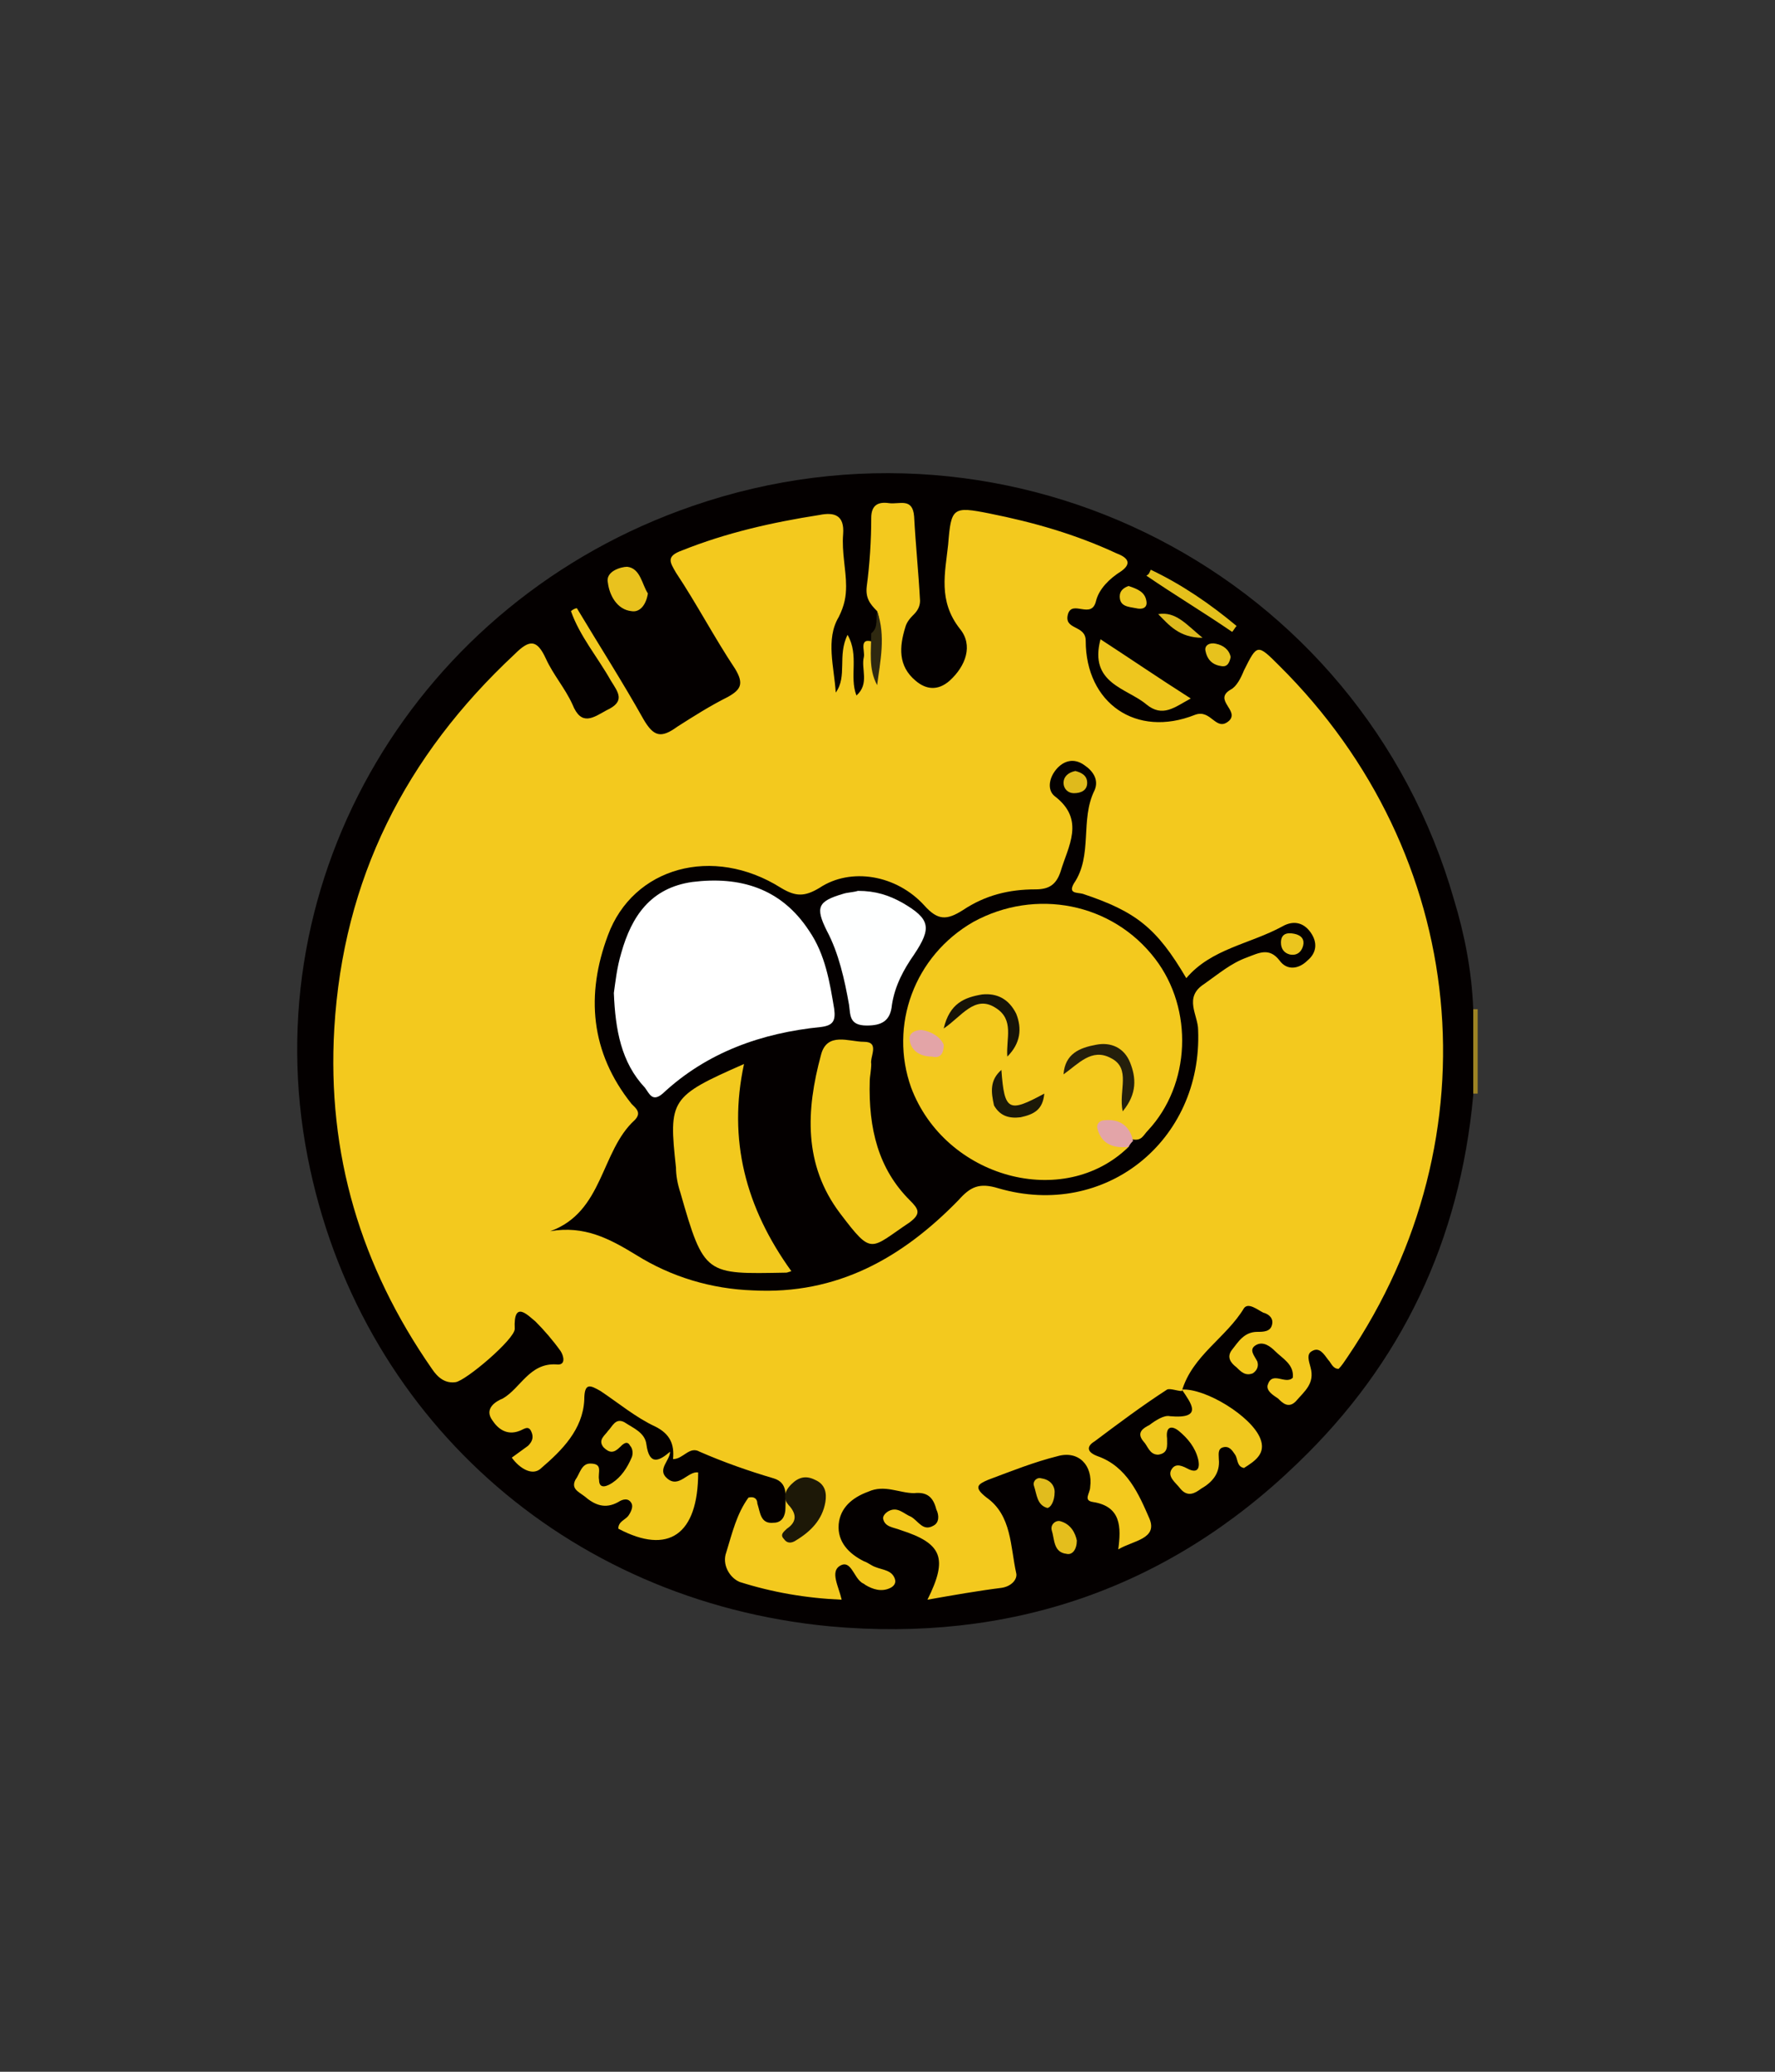 <?xml version="1.0" encoding="utf-8"?>
<!-- Generator: Adobe Illustrator 24.1.2, SVG Export Plug-In . SVG Version: 6.00 Build 0)  -->
<svg version="1.1" id="Layer_1" xmlns="http://www.w3.org/2000/svg" xmlns:xlink="http://www.w3.org/1999/xlink" x="0px" y="0px"
	 viewBox="0 0 120 140" style="enable-background:new 0 0 120 140;" xml:space="preserve">
<rect x="0" y="0" width="120" height="140" fill="#333333" stroke="none"/>
<style type="text/css">
	.st0{fill-rule:evenodd;clip-rule:evenodd;fill:#9D8324;}
	.st1{fill-rule:evenodd;clip-rule:evenodd;fill:#040000;}
	.st2{fill-rule:evenodd;clip-rule:evenodd;fill:#F3C91E;}
	.st3{fill-rule:evenodd;clip-rule:evenodd;fill:#F1C91E;}
	.st4{fill-rule:evenodd;clip-rule:evenodd;fill:#F0C81E;}
	.st5{fill-rule:evenodd;clip-rule:evenodd;fill:#EEC61E;}
	.st6{fill-rule:evenodd;clip-rule:evenodd;fill:#E9C21E;}
	.st7{fill-rule:evenodd;clip-rule:evenodd;fill:#E4C01C;}
	.st8{fill-rule:evenodd;clip-rule:evenodd;fill:#2F2910;}
	.st9{fill-rule:evenodd;clip-rule:evenodd;fill:#E4BE1D;}
	.st10{fill-rule:evenodd;clip-rule:evenodd;fill:#E1BC1E;}
	.st11{fill-rule:evenodd;clip-rule:evenodd;fill:#DEBA1D;}
	.st12{fill-rule:evenodd;clip-rule:evenodd;fill:#E7C21D;}
	.st13{fill-rule:evenodd;clip-rule:evenodd;fill:#EDC61E;}
	.st14{fill-rule:evenodd;clip-rule:evenodd;fill:#1D1807;}
	.st15{fill-rule:evenodd;clip-rule:evenodd;fill:#FFFFFF;}
	.st16{fill-rule:evenodd;clip-rule:evenodd;fill:#F2C91E;}
	.st17{fill-rule:evenodd;clip-rule:evenodd;fill:#FEFFFF;}
	.st18{fill-rule:evenodd;clip-rule:evenodd;fill:#E3A4A8;}
	.st19{fill-rule:evenodd;clip-rule:evenodd;fill:#DFBA1C;}
	.st20{fill-rule:evenodd;clip-rule:evenodd;fill:#EBC51E;}
	.st21{fill-rule:evenodd;clip-rule:evenodd;fill:#251F0B;}
	.st22{fill-rule:evenodd;clip-rule:evenodd;fill:#171407;}
	.st23{fill-rule:evenodd;clip-rule:evenodd;fill:#1C1908;}
	.st24{fill-rule:evenodd;clip-rule:evenodd;fill:#E3A4A7;}
</style>
<g>
	<path class="st0" d="M99.6,68.2c0.1,0,0.2,0,0.3,0c0,1.9,0,3.8,0,5.7c-0.1,0-0.2,0-0.3,0C98.7,72,98.7,70.1,99.6,68.2z"/>
	<path class="st1" d="M99.6,68.2c0,1.9,0,3.8,0,5.8c-0.9,9.8-4.8,18.1-11.9,24.9c-8.8,8.5-19.5,12.1-31.6,11
		c-17.9-1.7-31.9-14.3-35.3-31.7c-3.7-18.9,7.4-37.6,26-44c21.7-7.5,45.2,4.6,51.5,26.6C99,63.1,99.5,65.6,99.6,68.2z"/>
	<path class="st2" d="M59.3,41.3c-0.5-0.5-0.8-0.9-0.7-1.7c0.2-1.5,0.3-3.1,0.3-4.6c0-0.9,0.5-1.1,1.2-1c0.7,0.1,1.6-0.4,1.7,0.9
		c0.1,1.9,0.3,3.8,0.4,5.7c0,0.4-0.2,0.7-0.4,0.9c-0.2,0.2-0.5,0.5-0.6,0.9c-0.4,1.3-0.5,2.6,0.7,3.6c0.7,0.6,1.5,0.7,2.3,0
		c1.1-1,1.6-2.4,0.7-3.5c-1.5-1.9-1-3.8-0.8-5.7c0.2-2.5,0.3-2.6,2.8-2.1c3,0.6,5.8,1.4,8.6,2.7c0.8,0.3,1,0.7,0.3,1.2
		c-0.8,0.5-1.5,1.2-1.7,2c-0.3,1.3-1.6-0.1-1.9,0.9c-0.3,1.1,1.2,0.7,1.2,1.8c0,4.2,3.4,6.6,7.4,5c1.1-0.4,1.4,1.2,2.3,0.4
		c0.7-0.7-1.1-1.4,0.1-2.1c0.4-0.2,0.7-0.8,0.9-1.3c0.9-1.8,0.9-1.8,2.4-0.3c12.8,12.7,14.7,31.8,4.6,46.7c-0.2,0.3-0.4,0.6-0.6,0.8
		c-0.4,0-0.5-0.4-0.7-0.6c-0.3-0.4-0.6-0.9-1.1-0.6c-0.4,0.2-0.2,0.7-0.1,1.1c0.3,1.1-0.4,1.6-1,2.3c-0.5,0.5-0.9,0.1-1.2-0.2
		c-0.3-0.2-0.8-0.5-0.7-0.9c0.3-1,1.2,0,1.7-0.5c0.1-0.9-0.7-1.3-1.2-1.8c-0.3-0.3-0.8-0.7-1.3-0.4c-0.5,0.3-0.1,0.7,0.1,1.1
		c0.1,0.3,0,0.6-0.3,0.8c-0.5,0.2-0.8-0.1-1.1-0.4c-0.4-0.3-0.7-0.7-0.3-1.2c0.4-0.5,0.8-1.2,1.7-1.2c0.4,0,0.9,0,1-0.5
		c0.1-0.4-0.2-0.7-0.6-0.8c-0.4-0.2-1-0.7-1.3-0.3c-1.2,2-3.5,3.2-4.2,5.6l0,0c-0.3,0-0.8-0.2-1-0.1c-1.7,1.1-3.3,2.3-4.9,3.5
		c-0.5,0.3-0.6,0.7,0.2,1c2,0.7,2.8,2.6,3.5,4.2c0.6,1.4-1.1,1.5-2.1,2.1c0.2-1.5,0.2-2.9-1.7-3.2c-0.7-0.1-0.2-0.6-0.2-1
		c0.2-1.5-0.8-2.5-2.2-2.1c-1.6,0.4-3.1,1-4.7,1.6c-0.7,0.3-1,0.5-0.1,1.2c1.7,1.2,1.6,3.3,2,5.1c0.1,0.4-0.3,0.9-1,1
		c-1.6,0.2-3.3,0.5-5,0.8c1.4-2.8,1-3.8-1.8-4.7c-0.5-0.2-1.1-0.2-1.2-0.8c0-0.2,0.2-0.4,0.4-0.5c0.6-0.3,1,0.2,1.5,0.4
		c0.5,0.3,0.8,1,1.5,0.6c0.4-0.2,0.4-0.7,0.2-1.1c-0.2-0.8-0.6-1.2-1.5-1.1c-1,0-2-0.6-3.1-0.1c-1.1,0.4-1.9,1.1-2,2.2
		c-0.1,1.2,0.7,2,1.7,2.5c0.3,0.1,0.5,0.3,0.8,0.4c0.5,0.2,1.1,0.2,1.3,0.8c0.1,0.3-0.1,0.5-0.3,0.6c-0.6,0.3-1.2,0.1-1.7-0.2
		c-0.1-0.1-0.2-0.1-0.3-0.2c-0.5-0.4-0.7-1.5-1.4-1.1c-0.7,0.4-0.1,1.4,0.1,2.3c-2.4-0.1-4.7-0.5-6.9-1.2c-0.7-0.3-1.2-1.2-0.9-2
		c0.4-1.3,0.7-2.6,1.5-3.7c0.4-0.1,0.6,0.1,0.6,0.4c0.2,0.6,0.2,1.4,1.1,1.3c0.6,0,0.8-0.5,0.8-1c0-0.8,0.2-1.7-0.8-2
		c-1.7-0.5-3.4-1.1-5-1.8c-0.7-0.4-1.1,0.5-1.8,0.5l0,0c0.1-1-0.2-1.7-1.2-2.2c-1.3-0.6-2.5-1.6-3.7-2.4c-0.7-0.4-1.1-0.6-1.1,0.6
		c-0.1,2-1.5,3.4-2.9,4.6c-0.6,0.6-1.5,0-2-0.7c0.4-0.3,0.7-0.5,1.1-0.8c0.3-0.3,0.4-0.6,0.2-1c-0.2-0.4-0.5-0.1-0.8,0
		c-0.8,0.3-1.4-0.1-1.8-0.7c-0.6-0.8,0.2-1.3,0.7-1.5c1.2-0.7,1.8-2.4,3.6-2.3c0.7,0.1,0.5-0.6,0.3-0.9c-0.5-0.7-1.1-1.4-1.7-2
		c-0.5-0.4-1.5-1.5-1.4,0.5c0,0.7-3.3,3.5-4,3.6c-0.7,0.1-1.2-0.3-1.6-0.9c-4.8-6.9-7.1-14.5-6.6-23c0.6-10.1,4.8-18.4,12.2-25.3
		c1-1,1.5-1,2.1,0.3c0.5,1.1,1.3,2,1.8,3.1c0.6,1.5,1.4,0.9,2.3,0.4c1.3-0.6,0.8-1.2,0.3-2c-0.9-1.6-2.1-3-2.7-4.7
		c0.1-0.1,0.3-0.2,0.4-0.2c1.5,2.5,3.1,5,4.5,7.5c0.7,1.2,1.2,1.3,2.3,0.5c1.1-0.7,2.2-1.4,3.4-2c0.9-0.5,1.1-0.9,0.5-1.9
		c-1.4-2.1-2.6-4.4-4-6.5c-0.4-0.7-0.7-1.1,0.4-1.5c3-1.2,6.1-1.9,9.3-2.4c1-0.2,1.7,0,1.6,1.3c-0.1,1.2,0.2,2.4,0.2,3.5
		c0,0.7-0.1,1.3-0.5,2.1c-0.9,1.5-0.3,3.4-0.2,5.1c0.8-1.1,0.1-2.5,0.8-3.9c0.8,1.4,0.1,2.8,0.6,4.1c0.9-0.8,0.3-1.8,0.5-2.6
		c0.1-0.4-0.4-1.4,0.7-1c0.5,0.5,0.2,1.2,0.4,1.8C59,43.5,59.7,42.4,59.3,41.3z"/>
	<path class="st3" d="M45.3,98.1c0,0.6-0.9,1.2-0.2,1.8c0.8,0.7,1.4-0.5,2.1-0.4c0,4.2-2,5.6-5.4,3.8c0-0.5,0.5-0.6,0.7-0.9
		c0.2-0.3,0.3-0.6,0.2-0.8c-0.2-0.4-0.6-0.3-0.9-0.1c-0.9,0.5-1.6,0.2-2.3-0.4c-0.4-0.3-0.9-0.5-0.6-1.1c0.3-0.4,0.4-1.1,1-1.1
		c0.9,0,0.5,0.6,0.6,1.1c0,0.7,0.6,0.4,0.9,0.2c0.6-0.4,1-1,1.3-1.7c0.1-0.2,0.1-0.6-0.1-0.8c-0.2-0.4-0.5-0.1-0.7,0.1
		c-0.4,0.4-0.7,0.4-1.1,0c-0.4-0.5,0.1-0.8,0.3-1.1c0.3-0.3,0.5-0.9,1.1-0.6c0.6,0.4,1.4,0.7,1.5,1.5C43.9,99.1,44.6,98.7,45.3,98.1
		C45.3,98.2,45.3,98.1,45.3,98.1z"/>
	<path class="st4" d="M79.9,93.9c1.6-0.1,4.7,1.8,5.3,3.3c0.4,1-0.3,1.5-1.1,2c-0.5-0.1-0.4-0.6-0.6-0.9c-0.2-0.3-0.4-0.6-0.8-0.5
		c-0.4,0.1-0.3,0.5-0.3,0.8c0.1,1-0.5,1.6-1.2,2c-0.4,0.3-0.9,0.6-1.4,0c-0.3-0.4-0.9-0.8-0.6-1.3c0.3-0.5,0.8-0.2,1.2,0
		c0.7,0.3,0.7-0.3,0.6-0.7c-0.2-0.8-0.7-1.4-1.3-1.9c-0.5-0.4-0.9-0.3-0.8,0.5c0,0.5,0.1,1-0.6,1.1c-0.6,0-0.7-0.6-1-0.9
		c-0.5-0.6,0-0.9,0.4-1.1c0.4-0.3,1-0.7,1.4-0.6C81.4,95.9,80.5,94.8,79.9,93.9C79.9,93.9,79.9,93.9,79.9,93.9z"/>
	<path class="st5" d="M74.4,43.2c2,1.3,3.9,2.6,6.1,4c-1.1,0.6-1.9,1.3-3,0.4C76.2,46.5,73.6,46.2,74.4,43.2z"/>
	<path class="st6" d="M43.8,40.1c-0.1,0.7-0.5,1.3-1.1,1.2c-1-0.1-1.5-1.1-1.6-1.9c-0.2-0.8,0.9-1.1,1.3-1.1
		C43.3,38.4,43.4,39.5,43.8,40.1z"/>
	<path class="st7" d="M77.8,38.5c2.1,1,4,2.3,5.8,3.8c-0.1,0.1-0.2,0.3-0.3,0.4c-1.9-1.3-3.9-2.5-5.8-3.8
		C77.7,38.8,77.7,38.7,77.8,38.5z"/>
	<path class="st8" d="M59.3,41.3c0.6,1.7,0.2,3.4,0,5c-0.6-1.1-0.4-2.3-0.4-3.5C59.4,42.4,59.2,41.8,59.3,41.3z"/>
	<path class="st9" d="M72.8,104.1c0,0.6-0.3,1-0.7,0.9c-0.9-0.1-0.8-1-1-1.6c-0.1-0.4,0.3-0.7,0.6-0.6
		C72.4,103,72.7,103.6,72.8,104.1z"/>
	<path class="st10" d="M71.3,100.8c0,0.7-0.3,1.1-0.5,1.1c-0.7-0.2-0.7-0.9-0.9-1.5c-0.1-0.3,0.2-0.6,0.5-0.5
		C71.1,100,71.3,100.5,71.3,100.8z"/>
	<path class="st11" d="M78.3,41.5c1.2-0.2,1.9,0.7,3,1.6C79.7,43.1,79,42.2,78.3,41.5z"/>
	<path class="st12" d="M83.2,44.4c-0.1,0.5-0.3,0.7-0.7,0.6c-0.6-0.1-0.9-0.5-1-1c-0.1-0.4,0.3-0.6,0.7-0.5
		C82.7,43.6,83.1,43.9,83.2,44.4z"/>
	<path class="st13" d="M76.3,39.6c0.6,0.2,1.1,0.4,1.2,1c0.1,0.5-0.3,0.6-0.7,0.5c-0.5-0.1-1.1-0.1-1.1-0.8
		C75.7,39.9,76,39.7,76.3,39.6z"/>
	<path class="st1" d="M80.2,66.1c1.7-2,4.3-2.3,6.5-3.5c0.7-0.4,1.4-0.3,1.9,0.4c0.5,0.7,0.4,1.4-0.2,1.9c-0.6,0.6-1.4,0.7-1.9,0
		c-0.7-0.9-1.4-0.5-2.2-0.2c-1.1,0.4-1.9,1.1-2.9,1.8c-1.4,0.9-0.4,2.1-0.4,3.1c0.3,7.5-6.3,12.8-13.5,10.7
		c-1.3-0.4-1.9-0.1-2.7,0.8c-3.8,3.9-8.2,6.4-13.9,6.1c-2.8-0.1-5.5-0.9-7.9-2.4c-1.8-1.1-3.5-2-5.8-1.6c3.6-1.3,3.4-5.4,5.7-7.5
		c0.5-0.5,0.1-0.8-0.2-1.1c-2.8-3.5-3.1-7.4-1.6-11.4c1.7-4.6,7.1-6.1,11.7-3.2c1,0.6,1.6,0.6,2.6,0c2.1-1.4,5.2-0.9,7.1,1.2
		c0.9,1,1.5,1,2.6,0.3c1.5-1,3.1-1.4,4.9-1.4c0.9,0,1.4-0.3,1.7-1.2c0.5-1.7,1.7-3.5-0.4-5.1c-0.5-0.4-0.4-1.2,0.1-1.8
		c0.5-0.6,1.2-0.8,1.9-0.3c0.6,0.4,1,1,0.7,1.7c-1,2-0.1,4.4-1.4,6.3c-0.4,0.7,0.2,0.6,0.6,0.7C76.8,61.6,78.2,62.7,80.2,66.1z"/>
	<path class="st14" d="M55.8,101.5c-0.2,1.2-1,2-2,2.6c-0.3,0.2-0.6,0.2-0.8-0.1c-0.3-0.3,0-0.5,0.2-0.7c0.6-0.4,0.7-0.9,0.2-1.5
		c-0.5-0.5-0.4-1,0.1-1.5c0.5-0.5,1-0.6,1.6-0.3C55.8,100.3,55.9,100.9,55.8,101.5z"/>
	<path class="st2" d="M76.3,77.5c-4.4,4.3-12.4,2.1-14.7-4c-1.5-4.2,0.2-8.9,4.2-11.2c4.2-2.3,9.4-1.3,12.3,2.5
		c2.6,3.4,2.4,8.5-0.5,11.6c-0.3,0.3-0.4,0.7-1,0.6c-0.5-0.1-0.8-0.8-1.6-0.7C75.2,77.1,76,77,76.3,77.5z"/>
	<path class="st15" d="M41.5,67.1c0.1-0.7,0.2-1.7,0.5-2.7c0.7-2.5,2-4.4,4.8-4.8c3.2-0.4,6,0.4,7.9,3.3c1.1,1.6,1.4,3.5,1.7,5.3
		c0.1,0.8-0.1,1.1-0.9,1.2c-4,0.4-7.7,1.7-10.7,4.5c-0.7,0.6-0.9,0-1.2-0.4C42,71.8,41.6,69.6,41.5,67.1z"/>
	<path class="st16" d="M53.5,85.9C53.2,86,53.2,86,53.1,86c-5.4,0.1-5.5,0.2-7.1-5.4c-0.2-0.6-0.3-1.2-0.3-1.7
		c-0.5-4.6-0.4-4.8,4.6-7C49.2,77,50.4,81.6,53.5,85.9z"/>
	<path class="st16" d="M58.8,73c-0.1,3.3,0.6,6,2.7,8.1c0.6,0.6,0.8,0.9,0,1.5c-2.7,1.8-2.5,2.3-4.7-0.6c-2.5-3.3-2.3-7-1.3-10.7
		c0.4-1.6,1.9-0.9,2.9-0.9c1.1,0,0.4,1,0.5,1.5C58.9,72.3,58.8,72.8,58.8,73z"/>
	<path class="st17" d="M58,60.2c1.2,0,2.1,0.3,3,0.8c1.9,1.1,2,1.7,0.8,3.5c-0.7,1-1.3,2.1-1.5,3.4c-0.1,1.1-0.7,1.4-1.7,1.4
		c-1.2,0-1.1-0.7-1.2-1.4c-0.3-1.7-0.7-3.5-1.5-5c-0.8-1.6-0.6-2,1.1-2.5C57.3,60.3,57.7,60.3,58,60.2z"/>
	<path class="st18" d="M76.3,77.5c-0.9,0.1-1.8-0.1-2.1-1.2c-0.1-0.3,0.1-0.6,0.5-0.6c1-0.1,1.7,0.4,1.9,1.4
		C76.5,77.2,76.4,77.3,76.3,77.5z"/>
	<path class="st19" d="M72.7,52.1c0.4,0.1,0.8,0.3,0.8,0.8c0,0.5-0.4,0.7-0.9,0.7c-0.4,0-0.7-0.3-0.7-0.7
		C71.9,52.5,72.2,52.2,72.7,52.1z"/>
	<path class="st20" d="M88.1,63.9c-0.1,0.4-0.4,0.7-0.9,0.6c-0.4-0.1-0.6-0.4-0.6-0.8c0-0.6,0.4-0.7,0.9-0.6
		C88,63.2,88.2,63.5,88.1,63.9z"/>
	<path class="st21" d="M71.9,72.6c0.1-1.4,1.1-1.8,2.2-2c1-0.2,1.9,0.2,2.3,1.2c0.4,1,0.5,2.1-0.5,3.3c-0.3-1.4,0.6-2.9-0.8-3.6
		C73.8,70.8,72.9,71.9,71.9,72.6z"/>
	<path class="st22" d="M68.1,71.4c-0.1-1.2,0.5-2.5-0.8-3.3c-1.4-0.9-2.3,0.6-3.5,1.4c0.4-1.7,1.4-2.1,2.6-2.3
		c1-0.1,1.8,0.3,2.3,1.3C69.1,69.5,69,70.5,68.1,71.4z"/>
	<path class="st23" d="M67.7,72.3c0.2,2.8,0.5,2.9,2.9,1.6c-0.1,1.1-0.7,1.4-1.6,1.6c-0.8,0.1-1.4-0.1-1.8-0.8
		C67,73.8,66.9,73,67.7,72.3z"/>
	<path class="st24" d="M63.8,70.6c0,0.8-0.4,0.9-0.8,0.8c-0.8,0-1.4-0.4-1.5-1.1c-0.1-0.5,0.4-0.7,0.8-0.7
		C63,69.7,63.6,70.1,63.8,70.6z"/>
</g>
</svg>
